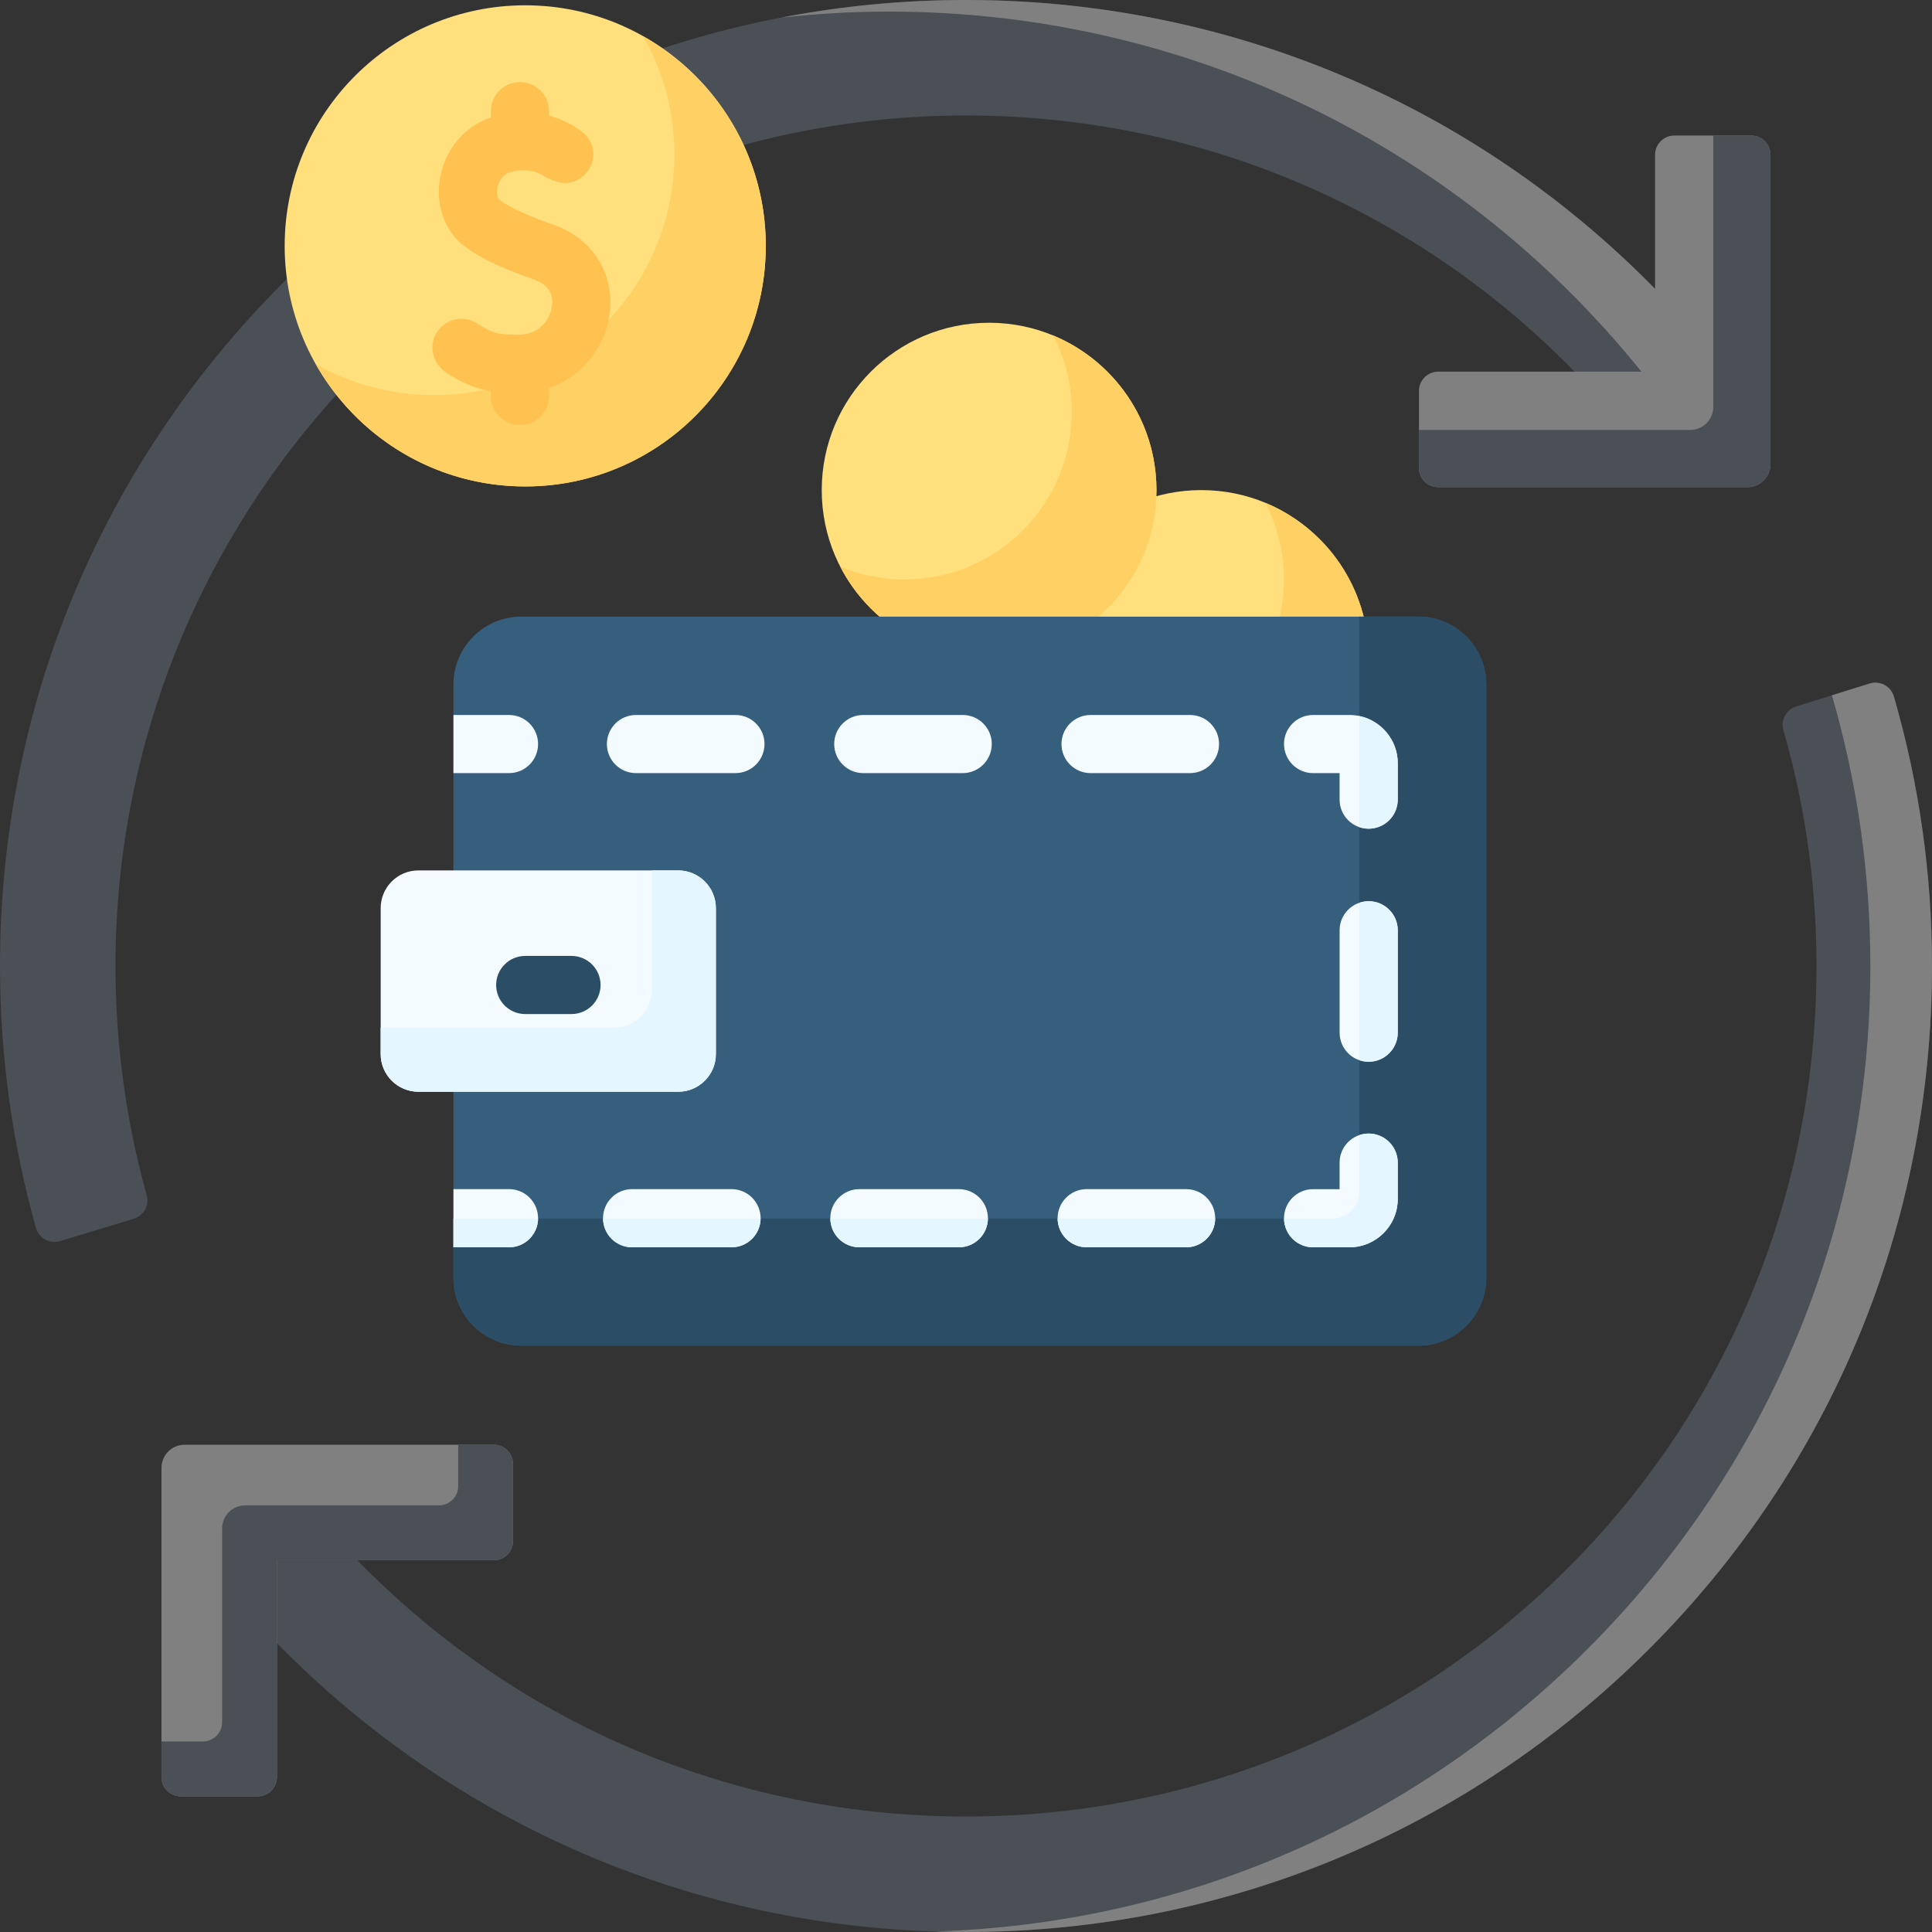 <svg width="55" height="55" viewBox="0 0 55 55" fill="none" xmlns="http://www.w3.org/2000/svg">
<rect x="0" y="0" width="55" height="55" fill="#333333" stroke="none"/>
<path d="M34.199 23.482C36.83 23.482 38.963 21.349 38.963 18.717C38.963 16.085 36.83 13.952 34.199 13.952C31.567 13.952 29.434 16.085 29.434 18.717C29.434 21.349 31.567 23.482 34.199 23.482Z" fill="#FFE07D"/>
<path d="M28.157 18.717C30.789 18.717 32.922 16.584 32.922 13.952C32.922 11.321 30.789 9.188 28.157 9.188C25.526 9.188 23.393 11.321 23.393 13.952C23.393 16.584 25.526 18.717 28.157 18.717Z" fill="#FFE07D"/>
<path d="M36.025 14.316C36.362 14.97 36.553 15.71 36.553 16.496C36.553 19.128 34.42 21.261 31.788 21.261C31.141 21.261 30.524 21.132 29.962 20.898C30.753 22.433 32.353 23.483 34.199 23.483C36.83 23.483 38.963 21.35 38.963 18.718C38.964 16.734 37.75 15.033 36.025 14.316Z" fill="#FFD064"/>
<path d="M29.984 9.551C30.321 10.204 30.512 10.945 30.512 11.731C30.512 14.362 28.379 16.496 25.747 16.496C25.1 16.496 24.483 16.366 23.921 16.132C24.712 17.667 26.312 18.717 28.157 18.717C30.789 18.717 32.922 16.584 32.922 13.952C32.922 11.968 31.709 10.267 29.984 9.551Z" fill="#FFD064"/>
<path d="M27.5 55C19.02 55 11.143 51.176 5.889 44.508L8.471 42.474C12.982 48.198 19.687 51.542 26.938 51.706C40.431 52.012 51.514 41.352 51.709 27.858C51.744 25.45 51.428 23.07 50.769 20.783C50.687 20.498 50.849 20.201 51.132 20.112L53.225 19.459C53.519 19.367 53.83 19.536 53.916 19.831C54.635 22.314 55 24.891 55 27.5C55 34.846 52.139 41.752 46.945 46.946C41.751 52.14 34.845 55 27.5 55Z" fill="#4A5056"/>
<path d="M1.71 35.332C1.416 35.421 1.106 35.25 1.023 34.954C0.344 32.538 0 30.033 0 27.5C0 20.154 2.861 13.249 8.054 8.055C13.249 2.861 20.154 0 27.5 0C35.978 0 43.853 3.823 49.108 10.488L46.526 12.523C41.899 6.654 34.964 3.288 27.5 3.288C14.149 3.288 3.288 14.149 3.288 27.5C3.288 29.719 3.587 31.912 4.177 34.027C4.257 34.313 4.092 34.609 3.808 34.696L1.71 35.332Z" fill="#4A5056"/>
<path d="M53.916 19.831C53.83 19.536 53.519 19.367 53.225 19.459L52.151 19.794C52.877 22.288 53.245 24.878 53.245 27.5C53.245 34.846 50.385 41.752 45.191 46.946C40.202 51.934 33.635 54.769 26.615 54.985C26.909 54.994 27.204 55 27.5 55C34.845 55 41.751 52.14 46.945 46.946C52.139 41.752 55 34.846 55 27.5C55 24.891 54.635 22.314 53.916 19.831Z" fill="#808080"/>
<path d="M27.5 0C25.715 0 23.955 0.17 22.24 0.501C23.253 0.389 24.277 0.33 25.31 0.33C33.788 0.33 41.664 4.153 46.918 10.819L45.827 11.679C46.065 11.955 46.299 12.235 46.526 12.523L49.108 10.488C43.853 3.823 35.978 0 27.5 0Z" fill="#808080"/>
<path d="M49.746 13.868H40.943C40.64 13.868 40.395 13.623 40.395 13.32V11.128C40.395 10.826 40.64 10.58 40.943 10.58H47.116V4.407C47.116 4.105 47.361 3.859 47.664 3.859H49.855C50.158 3.859 50.403 4.105 50.403 4.407V13.211C50.403 13.574 50.109 13.868 49.746 13.868Z" fill="#808080"/>
<path d="M49.855 3.859H48.774V11.582C48.774 11.945 48.48 12.239 48.117 12.239H40.395V13.32C40.395 13.623 40.64 13.868 40.943 13.868H49.746C50.109 13.868 50.403 13.574 50.403 13.211V4.407C50.403 4.105 50.158 3.859 49.855 3.859Z" fill="#4A5056"/>
<path d="M7.336 51.138H5.145C4.842 51.138 4.597 50.892 4.597 50.59V41.786C4.597 41.423 4.891 41.129 5.254 41.129H14.057C14.36 41.129 14.605 41.374 14.605 41.677V43.869C14.605 44.171 14.36 44.417 14.057 44.417H7.884V50.59C7.884 50.892 7.639 51.138 7.336 51.138Z" fill="#808080"/>
<path d="M14.057 41.129H13.044V42.307C13.044 42.609 12.798 42.855 12.496 42.855H6.98C6.617 42.855 6.323 43.149 6.323 43.512V49.028C6.323 49.331 6.077 49.576 5.775 49.576H4.597V50.59C4.597 50.892 4.842 51.138 5.145 51.138H7.336C7.639 51.138 7.884 50.892 7.884 50.59V44.417H14.057C14.36 44.417 14.605 44.171 14.605 43.869V41.677C14.605 41.374 14.36 41.129 14.057 41.129Z" fill="#4A5056"/>
<path d="M40.378 38.308H14.842C13.774 38.308 12.908 37.442 12.908 36.374V35.508L13.23 34.689L12.908 33.853V22.009L13.238 21.181L12.908 20.353V19.487C12.908 18.419 13.774 17.554 14.842 17.554H40.378C41.446 17.554 42.311 18.419 42.311 19.487V36.374C42.311 37.442 41.446 38.308 40.378 38.308Z" fill="#365E7D"/>
<path d="M40.378 17.553H38.693V33.927C38.693 34.347 38.351 34.688 37.931 34.688H13.23L12.908 35.507V36.373C12.908 37.441 13.774 38.307 14.842 38.307H40.378C41.446 38.307 42.311 37.441 42.311 36.373V19.486C42.311 18.418 41.446 17.553 40.378 17.553Z" fill="#2B4D66"/>
<path d="M19.306 31.08H11.911C11.318 31.08 10.837 30.599 10.837 30.006V25.854C10.837 25.26 11.318 24.779 11.911 24.779H19.306C19.899 24.779 20.38 25.26 20.38 25.854V30.006C20.38 30.599 19.899 31.08 19.306 31.08Z" fill="#F4FBFF"/>
<path d="M19.306 24.779H18.556V28.182C18.556 28.776 18.075 29.257 17.482 29.257H10.837V30.006C10.837 30.599 11.318 31.08 11.911 31.08H19.306C19.899 31.08 20.38 30.599 20.38 30.006V25.854C20.38 25.26 19.899 24.779 19.306 24.779Z" fill="#E4F6FF"/>
<path d="M14.952 13.848C18.734 13.848 21.8 10.782 21.8 7C21.8 3.217 18.734 0.151 14.952 0.151C11.17 0.151 8.104 3.217 8.104 7C8.104 10.782 11.17 13.848 14.952 13.848Z" fill="#FFE07D"/>
<path d="M18.316 1.035C18.878 2.029 19.2 3.177 19.2 4.4C19.2 8.182 16.134 11.248 12.352 11.248C11.129 11.248 9.981 10.926 8.987 10.364C10.163 12.443 12.393 13.848 14.951 13.848C18.734 13.848 21.8 10.781 21.8 6.999C21.8 4.44 20.395 2.211 18.316 1.035Z" fill="#FFD064"/>
<path d="M15.77 6.402C15.196 6.199 14.562 5.955 14.218 5.685C14.166 5.644 14.13 5.506 14.16 5.346C14.175 5.263 14.248 4.986 14.521 4.903C15.123 4.722 15.507 5.023 15.549 5.058L15.535 5.046L15.764 5.142C16.577 5.481 17.272 4.462 16.658 3.829C16.456 3.643 16.096 3.418 15.63 3.291V3.166C15.63 2.708 15.259 2.338 14.802 2.338C14.345 2.338 13.974 2.708 13.974 3.166V3.342C13.234 3.593 12.684 4.236 12.533 5.039C12.388 5.807 12.643 6.553 13.196 6.988C13.728 7.404 14.482 7.703 15.218 7.963C15.704 8.135 15.753 8.485 15.709 8.748C15.646 9.119 15.334 9.52 14.796 9.523C14.194 9.528 14.036 9.502 13.589 9.21C13.178 8.941 12.619 9.084 12.393 9.536C12.202 9.918 12.355 10.384 12.714 10.616C13.19 10.923 13.558 11.068 13.974 11.132V11.272C13.974 11.729 14.345 12.1 14.802 12.1C15.259 12.1 15.63 11.729 15.63 11.272V11.043C16.587 10.72 17.2 9.866 17.341 9.023C17.537 7.857 16.906 6.804 15.77 6.402Z" fill="#FFC250"/>
<path d="M16.269 28.868H14.952C14.495 28.868 14.124 28.498 14.124 28.041C14.124 27.584 14.495 27.213 14.952 27.213H16.269C16.726 27.213 17.097 27.584 17.097 28.041C17.097 28.498 16.726 28.868 16.269 28.868Z" fill="#2B4D66"/>
<path d="M33.877 22.009H31.046C30.589 22.009 30.218 21.638 30.218 21.181C30.218 20.724 30.589 20.354 31.046 20.354H33.877C34.334 20.354 34.704 20.724 34.704 21.181C34.704 21.638 34.334 22.009 33.877 22.009ZM27.406 22.009H24.575C24.118 22.009 23.748 21.638 23.748 21.181C23.748 20.724 24.118 20.354 24.575 20.354H27.406C27.863 20.354 28.234 20.724 28.234 21.181C28.234 21.638 27.863 22.009 27.406 22.009ZM20.936 22.009H18.105C17.648 22.009 17.277 21.638 17.277 21.181C17.277 20.724 17.648 20.354 18.105 20.354H20.936C21.393 20.354 21.764 20.724 21.764 21.181C21.763 21.638 21.393 22.009 20.936 22.009Z" fill="#F4FBFF"/>
<path d="M38.963 23.591C38.506 23.591 38.135 23.221 38.135 22.764V22.009H37.38C36.923 22.009 36.553 21.638 36.553 21.181C36.553 20.724 36.923 20.354 37.38 20.354H38.415C39.173 20.354 39.791 20.971 39.791 21.729V22.764C39.791 23.221 39.42 23.591 38.963 23.591ZM38.415 22.009H38.416H38.415Z" fill="#F4FBFF"/>
<path d="M38.963 30.226C38.506 30.226 38.136 29.855 38.136 29.398V26.484C38.136 26.027 38.506 25.656 38.963 25.656C39.42 25.656 39.791 26.027 39.791 26.484V29.398C39.791 29.855 39.42 30.226 38.963 30.226Z" fill="#F4FBFF"/>
<path d="M38.415 35.508H37.38C36.923 35.508 36.553 35.138 36.553 34.681C36.553 34.224 36.923 33.853 37.38 33.853H38.135V33.098C38.135 32.641 38.506 32.27 38.963 32.27C39.42 32.27 39.791 32.641 39.791 33.098V34.133C39.791 34.891 39.173 35.508 38.415 35.508Z" fill="#F4FBFF"/>
<path d="M33.766 35.508H30.936C30.478 35.508 30.108 35.137 30.108 34.68C30.108 34.223 30.478 33.852 30.936 33.852H33.766C34.223 33.852 34.594 34.223 34.594 34.68C34.594 35.137 34.223 35.508 33.766 35.508ZM27.296 35.508H24.465C24.008 35.508 23.637 35.137 23.637 34.68C23.637 34.223 24.008 33.852 24.465 33.852H27.296C27.753 33.852 28.124 34.223 28.124 34.68C28.124 35.137 27.753 35.508 27.296 35.508ZM20.826 35.508H17.995C17.538 35.508 17.167 35.137 17.167 34.68C17.167 34.223 17.538 33.852 17.995 33.852H20.826C21.282 33.852 21.653 34.223 21.653 34.68C21.653 35.137 21.282 35.508 20.826 35.508Z" fill="#F4FBFF"/>
<path d="M14.491 35.508C14.948 35.508 15.318 35.137 15.318 34.68C15.318 34.223 14.948 33.852 14.491 33.852H12.908V35.508H14.491V35.508Z" fill="#F4FBFF"/>
<path d="M21.653 34.69H17.168C17.173 35.142 17.541 35.508 17.995 35.508H20.826C21.28 35.508 21.648 35.142 21.653 34.69Z" fill="#E4F6FF"/>
<path d="M33.766 35.508C34.221 35.508 34.589 35.143 34.594 34.69H30.108C30.113 35.142 30.482 35.508 30.936 35.508H33.766Z" fill="#E4F6FF"/>
<path d="M27.297 35.508C27.751 35.508 28.119 35.143 28.124 34.69H23.639C23.643 35.142 24.012 35.508 24.466 35.508H27.297Z" fill="#E4F6FF"/>
<path d="M15.318 34.69H12.908V35.508H14.491C14.945 35.508 15.313 35.142 15.318 34.69Z" fill="#E4F6FF"/>
<path d="M14.491 22.009C14.948 22.009 15.318 21.638 15.318 21.181C15.318 20.724 14.948 20.354 14.491 20.354H12.908V22.009H14.491V22.009Z" fill="#F4FBFF"/>
<path d="M38.963 25.655C38.868 25.655 38.777 25.672 38.692 25.702V30.178C38.777 30.208 38.868 30.225 38.963 30.225C39.42 30.225 39.791 29.854 39.791 29.397V26.483C39.791 26.026 39.42 25.655 38.963 25.655Z" fill="#E4F6FF"/>
<path d="M38.963 32.27C38.868 32.27 38.778 32.287 38.693 32.317V33.928C38.693 34.348 38.352 34.689 37.931 34.689H36.554C36.558 35.142 36.927 35.508 37.381 35.508H38.416C39.174 35.508 39.791 34.891 39.791 34.133V33.098C39.791 32.641 39.42 32.27 38.963 32.27Z" fill="#E4F6FF"/>
<path d="M38.692 20.381V23.544C38.777 23.574 38.868 23.591 38.963 23.591C39.42 23.591 39.791 23.22 39.791 22.763V21.728C39.791 21.065 39.319 20.509 38.692 20.381Z" fill="#E4F6FF"/>
</svg>
